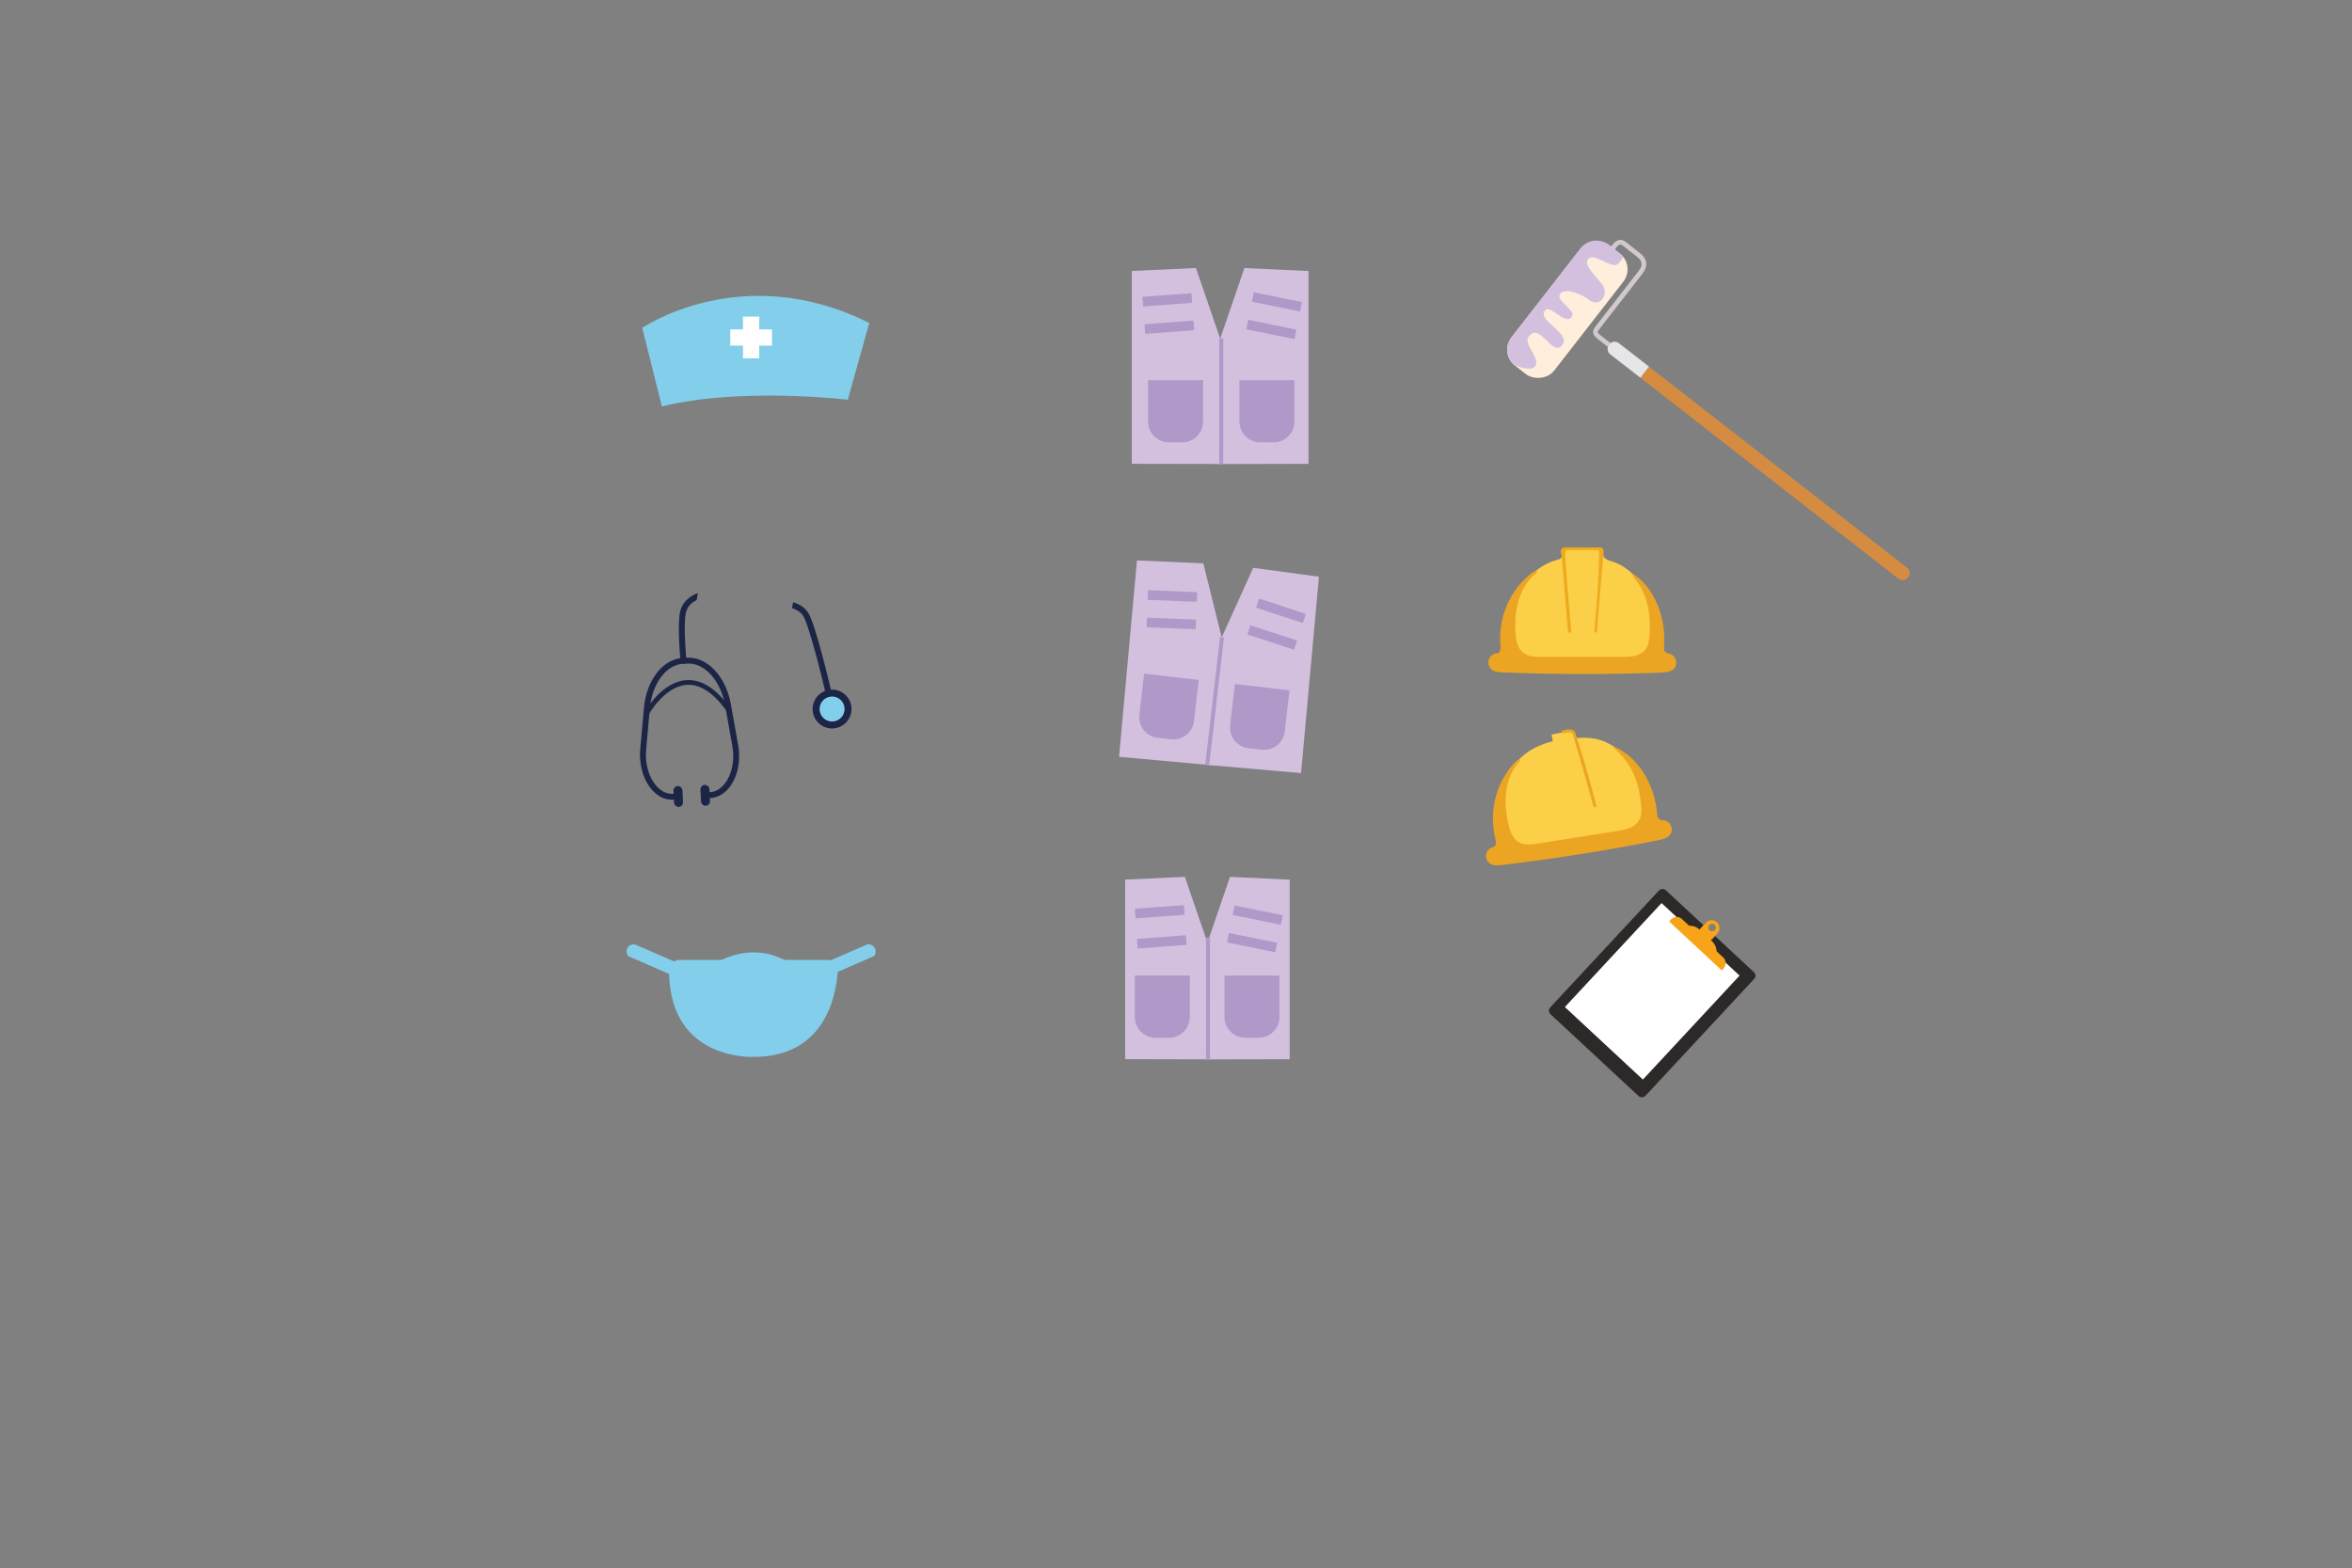 <?xml version="1.0" encoding="UTF-8"?>
<svg id="Capa_1" data-name="Capa 1" xmlns="http://www.w3.org/2000/svg" viewBox="0 0 595.28 396.93">
  <rect x="0" y="0" width="595.28" height="396.93" fill="#808080" stroke="none"/>
  <defs>
    <style>
      .cls-1 {
        fill: #d3c0df;
      }

      .cls-2 {
        fill: #2d2929;
      }

      .cls-3 {
        fill: #f7a418;
      }

      .cls-4 {
        fill: #fff;
      }

      .cls-5 {
        fill: #e4e6ea;
      }

      .cls-6 {
        fill: #eba523;
      }

      .cls-7 {
        fill: #fccf49;
      }

      .cls-8 {
        fill: #1c2545;
      }

      .cls-9 {
        fill: #b098c8;
      }

      .cls-10 {
        fill: #d58c41;
      }

      .cls-11 {
        fill: none;
        stroke: #b098c8;
        stroke-miterlimit: 10;
      }

      .cls-12 {
        fill: #83cfeb;
      }

      .cls-13 {
        fill: #d2c9cc;
      }

      .cls-14 {
        fill: #eeaa1d;
      }

      .cls-15 {
        fill: #feeedb;
      }
    </style>
  </defs>
  <g>
    <path class="cls-12" d="M162.55,83.01s25.31-17.39,57.45-1.24l-5.43,19.42s-27.02-3.27-47.05,1.7l-4.97-19.88Z"/>
    <polygon class="cls-4" points="195.38 83.38 192.16 83.38 192.16 80.15 188.05 80.15 188.05 83.38 184.83 83.38 184.83 87.49 188.05 87.49 188.05 90.71 192.16 90.71 192.16 87.49 195.38 87.49 195.38 83.38"/>
  </g>
  <g>
    <path class="cls-8" d="M170.84,202.42l-.52,.02c-1.84,.08-3.59-.69-5.06-2.23-2.34-2.44-3.57-6.44-3.22-10.44l.92-10.43c.63-7.2,4.84-12.59,10-12.82l.48-.02c.41-.02,.76,.3,.78,.71,.02,.41-.3,.76-.71,.78l-.48,.02c-4.4,.2-8.01,5.01-8.58,11.46l-.92,10.43c-.32,3.58,.76,7.14,2.81,9.28,1.17,1.22,2.52,1.83,3.92,1.77l.52-.02c.41-.02,.76,.3,.78,.71,.02,.41-.3,.76-.71,.78Z"/>
    <path class="cls-8" d="M179.71,202.03l-.52,.02c-.41,.02-.76-.3-.78-.71-.02-.41,.3-.76,.71-.78l.52-.02c1.39-.06,2.69-.79,3.75-2.11,1.85-2.31,2.61-5.95,1.98-9.49l-1.84-10.31c-1.14-6.37-5.16-10.85-9.56-10.65l-.48,.02c-.41,.02-.76-.3-.78-.71-.02-.41,.3-.76,.71-.78l.48-.02c5.16-.23,9.83,4.77,11.1,11.88l1.84,10.31c.71,3.95-.17,8.05-2.28,10.69-1.33,1.67-3.01,2.59-4.84,2.67Z"/>
    <rect class="cls-8" x="170.52" y="198.99" width="2.28" height="5.29" rx="1.14" ry="1.14" transform="translate(-8.8 7.83) rotate(-2.55)"/>
    <rect class="cls-8" x="177.35" y="198.69" width="2.28" height="5.29" rx="1.14" ry="1.14" transform="translate(-8.78 8.14) rotate(-2.55)"/>
    <path class="cls-8" d="M176.64,150.12l-.33,1.8c-1.02,.49-2.22,1.34-2.68,3.06-.78,2.94,.09,12.12,.1,12.22,.04,.41-.26,.78-.67,.82h-.04c-.4,.02-.74-.28-.78-.67-.04-.39-.9-9.54-.05-12.74,.79-2.97,3.5-4.14,4.45-4.48Z"/>
    <path class="cls-8" d="M210.03,176.73s-.09,.01-.14,.02c-.35,.01-.68-.22-.76-.58-1.14-4.93-4.44-18.2-5.89-20.32-.7-1.03-1.8-1.6-2.8-1.92l.3-1.48c1.3,.39,2.77,1.13,3.74,2.55,1.87,2.74,5.69,18.98,6.11,20.82,.09,.4-.16,.8-.56,.9Z"/>
    <circle class="cls-8" cx="210.59" cy="179.49" r="4.92"/>
    <path class="cls-12" d="M213.67,178.74c.41,1.7-.63,3.41-2.33,3.82-1.7,.41-3.41-.63-3.82-2.33-.41-1.7,.63-3.41,2.33-3.82,1.7-.41,3.41,.63,3.82,2.33Z"/>
    <path class="cls-8" d="M163.6,181.33c-.1,0-.21-.02-.31-.07-.29-.16-.4-.52-.24-.81,.17-.32,4.34-7.9,10.73-8.28,3.86-.23,7.63,2.22,11.2,7.3,.19,.27,.13,.64-.14,.83-.27,.19-.64,.13-.83-.14-3.32-4.71-6.74-7-10.16-6.79-5.74,.34-9.71,7.59-9.75,7.66-.1,.19-.3,.3-.5,.31Z"/>
  </g>
  <path class="cls-12" d="M220.23,239.09c-.19-.05-.38-.07-.57-.04-.18,.03-.35,.1-.52,.18-3,1.3-6,2.61-9,3.91-.22-.06-.43-.14-.67-.14h-10.41c-.37,0-.75-.1-1.09-.26-6.81-3.29-13.13-.77-14.83,.04-.33,.16-.69,.23-1.05,.23h-10.21c-.46,0-.88,.16-1.26,.37-3.18-1.38-6.36-2.76-9.54-4.14-.17-.07-.34-.15-.52-.18-.19-.03-.38,0-.57,.04-1.18,.29-1.66,1.4-1.26,2.52,.05,.13,.11,.26,.21,.35,.08,.07,.17,.11,.26,.15,3.38,1.48,6.76,2.95,10.15,4.43,.5,22.1,21.39,21,21.39,21,17.75,0,20.79-14.94,21.27-21.51,3-1.31,6-2.62,8.99-3.93,.09-.04,.19-.08,.26-.15,.1-.09,.17-.22,.21-.35,.4-1.12-.07-2.23-1.26-2.52Z"/>
  <g>
    <polygon class="cls-1" points="286.46 68.59 286.46 117.41 309.09 117.45 309.11 86.58 302.69 67.85 286.46 68.59"/>
    <polygon class="cls-1" points="331.18 68.61 331.18 117.42 308.55 117.47 308.53 86.6 314.95 67.86 331.18 68.61"/>
    <rect class="cls-9" x="289.22" y="74.68" width="12.44" height="2.44" transform="translate(-4.82 22.16) rotate(-4.26)"/>
    <rect class="cls-9" x="289.74" y="81.61" width="12.44" height="2.44" transform="translate(-5.34 22.22) rotate(-4.26)"/>
    <rect class="cls-9" x="316.96" y="75.22" width="12.44" height="2.44" transform="translate(21.76 -62.97) rotate(11.51)"/>
    <rect class="cls-9" x="315.54" y="82.19" width="12.44" height="2.44" transform="translate(23.12 -62.54) rotate(11.51)"/>
    <line class="cls-11" x1="309.11" y1="85.73" x2="309.09" y2="117.45"/>
    <path class="cls-9" d="M290.59,96.24h13.9v10.49c0,2.9-2.35,5.25-5.25,5.25h-3.41c-2.9,0-5.25-2.35-5.25-5.25v-10.49h0Z"/>
    <path class="cls-9" d="M313.71,96.24h13.9v10.49c0,2.9-2.35,5.25-5.25,5.25h-3.41c-2.9,0-5.25-2.35-5.25-5.25v-10.49h0Z"/>
  </g>
  <g>
    <polygon class="cls-1" points="287.76 141.87 283.23 191.58 306.54 193.7 309.43 162.27 304.55 142.6 287.76 141.87"/>
    <polygon class="cls-1" points="333.82 145.99 329.29 195.7 305.97 193.67 308.82 162.23 317.18 143.74 333.82 145.99"/>
    <rect class="cls-9" x="290.5" y="149.66" width="12.44" height="2.44" transform="translate(6.33 -11.84) rotate(2.31)"/>
    <rect class="cls-9" x="290.22" y="156.61" width="12.44" height="2.44" transform="translate(6.61 -11.83) rotate(2.31)"/>
    <rect class="cls-9" x="318" y="153.38" width="12.44" height="2.44" transform="translate(64.01 -93.01) rotate(18.09)"/>
    <rect class="cls-9" x="315.79" y="160.13" width="12.44" height="2.44" transform="translate(66 -91.99) rotate(18.09)"/>
    <line class="cls-11" x1="309.28" y1="161.36" x2="305.53" y2="193.73"/>
    <path class="cls-9" d="M288.63,171.28h13.9v10.49c0,2.9-2.35,5.25-5.25,5.25h-3.41c-2.9,0-5.25-2.35-5.25-5.25v-10.49h0Z" transform="translate(22.45 -32.65) rotate(6.57)"/>
    <path class="cls-9" d="M311.6,173.92h13.9v10.49c0,2.9-2.35,5.25-5.25,5.25h-3.41c-2.9,0-5.25-2.35-5.25-5.25v-10.49h0Z" transform="translate(22.9 -35.27) rotate(6.57)"/>
  </g>
  <g>
    <polygon class="cls-1" points="284.78 222.67 284.78 268.12 305.85 268.17 305.87 239.42 299.88 221.97 284.78 222.67"/>
    <polygon class="cls-1" points="326.41 222.68 326.41 268.14 305.34 268.18 305.32 239.43 311.31 221.98 326.41 222.68"/>
    <rect class="cls-9" x="287.3" y="229.58" width="12.44" height="2.44" transform="translate(-16.34 22.45) rotate(-4.26)"/>
    <rect class="cls-9" x="287.82" y="237.2" width="12.44" height="2.44" transform="translate(-16.9 22.51) rotate(-4.26)"/>
    <rect class="cls-9" x="312.07" y="230.45" width="12.44" height="2.44" transform="translate(52.65 -58.87) rotate(11.51)"/>
    <rect class="cls-9" x="310.65" y="237.42" width="12.44" height="2.44" transform="translate(54.01 -58.45) rotate(11.51)"/>
    <line class="cls-11" x1="305.75" y1="237.31" x2="305.73" y2="268.18"/>
    <path class="cls-9" d="M287.23,246.96h13.9v10.49c0,2.9-2.35,5.25-5.25,5.25h-3.41c-2.9,0-5.25-2.35-5.25-5.25v-10.49h0Z"/>
    <path class="cls-9" d="M309.92,246.96h13.9v10.49c0,2.9-2.35,5.25-5.25,5.25h-3.41c-2.9,0-5.25-2.35-5.25-5.25v-10.49h0Z"/>
  </g>
  <g>
    <g>
      <path class="cls-13" d="M409.12,88.76c-.2,.26-.57,.3-.83,.1l-3.74-2.9c-1.97-1.53-1.49-2.35-.46-3.67l10.68-13.74c1.08-1.38,.94-2.48-.45-3.56l-2.73-2.13c-.11-.08-.22-.18-.34-.28-.38-.33-.82-.7-1.21-.66-.36,.04-.71,.41-.95,.71l-12.34,15.87c-.2,.26-.57,.3-.83,.1-.26-.2-.3-.57-.1-.83l12.34-15.87c.56-.72,1.14-1.1,1.77-1.16,.89-.09,1.59,.51,2.1,.94,.1,.09,.2,.17,.29,.24l2.73,2.13c1.89,1.47,2.12,3.32,.65,5.22l-10.68,13.74c-.35,.45-.65,.84-.65,1.03,0,.13,.16,.4,.9,.98l3.74,2.9c.26,.2,.3,.57,.1,.83Z"/>
      <path class="cls-10" d="M482.62,143.66c.77,.6,.91,1.72,.31,2.49h0c-.6,.77-1.72,.91-2.49,.31l-72.88-56.77c-.77-.6-.91-1.72-.31-2.49h0c.6-.77,1.72-.91,2.49-.31l72.88,56.77Z"/>
      <path class="cls-5" d="M407.25,87.2c-.6,.77-.46,1.89,.31,2.49l7.6,5.91,2.18-2.8-7.6-5.91c-.77-.6-1.89-.46-2.49,.31Z"/>
      <rect class="cls-15" x="377.33" y="71.5" width="38.69" height="13.69" rx="5.07" ry="5.07" transform="translate(91.39 343.46) rotate(-52.14)"/>
    </g>
    <path class="cls-1" d="M409.95,64.16l-2.8-2.18c-2.21-1.72-5.39-1.32-7.11,.89l-17.52,22.54c-1.66,2.14-1.34,5.19,.68,6.94,2.84,1.38,6.11,1.43,5.59-.9-.68-3.04-3.72-5.07-1.18-6.93s5.41,5.74,7.77,2.87-5.74-5.91-4.56-8.45,4.9,3.21,6.76,1.52-3.38-3.89-2.87-5.74,4.56-1.01,7.43,1.18,5.24-1.52,3.38-3.89c-1.86-2.37-5.07-5.24-3.38-6.59s5.91,2.87,7.43,1.35c.53-.53,.94-1.17,1.24-1.77-.25-.31-.53-.6-.86-.85Z"/>
  </g>
  <g id="kMbiBz">
    <g>
      <path class="cls-7" d="M416.03,149.07c-1.72-3.24-4.61-5.91-8.11-6.97-.89-.27-1.98-.61-2.15-1.52-.11-.6,.21-1.34-.24-1.75-.23-.2-.56-.21-.87-.21-2.68,0-5.37,0-8.05-.01-.54,0-1.2,.07-1.43,.56-.28,.59,.31,1.34,.02,1.93-.19,.38-.66,.51-1.07,.62-3.57,.93-6.72,3.34-8.61,6.49-2.26,3.76-2.8,8.51-2.31,12.83,.16,1.45,.5,2.97,1.5,4.03,1.48,1.57,3.89,1.69,6.05,1.69,6.24,.02,12.48,.04,18.71,.06,1.37,0,2.76,0,4.09-.32,1.33-.32,2.63-1.01,3.42-2.13,.73-1.05,.96-2.37,1.08-3.65,.35-3.81-.12-7.76-1.8-11.19-.07-.15-.15-.3-.23-.44Z"/>
      <path class="cls-14" d="M404.72,138.59c-2.76,0-5.53-.02-8.29-.03-.45,0-1.07,.09-1.25,.59-.19,.55,.08,1.52,.13,2.11l.38,4.61c.25,3.07,.5,6.14,.76,9.21l.37,4.51c.02,.25,.09,.56,.33,.62,.19,.05,.39-.1,.46-.28s.06-.39,.04-.58c-.58-6.32-1.1-12.65-1.55-18.99-.02-.29-.03-.61,.15-.83,.21-.26,.6-.28,.94-.28,2.3,0,4.61,0,6.91,0,.2,0,.44,.02,.56,.19,.07,.11,.08,.25,.08,.38-.05,6.58-.66,13.13-1.18,19.69-.01,.15-.02,.31,.04,.45s.22,.24,.36,.19c.16-.06,.2-.26,.21-.44,.56-6.59,1.12-13.18,1.67-19.77,.04-.41,.04-.9-.28-1.16-.22-.18-.53-.19-.85-.19Z"/>
      <path class="cls-6" d="M422.35,165.45c-.28-.07-.55-.14-.77-.33-.49-.41-.46-1.16-.41-1.79,.49-6.69-2.26-14.79-8.31-18.36,.45,1.07,1.5,2.17,2.13,3.24,2.24,3.83,2.73,7.62,2.54,12.01-.07,1.54-.21,3.19-1.21,4.36-1.35,1.59-3.72,1.71-5.8,1.71-6.77,0-13.54,0-20.31-.01-1.66,0-3.47-.05-4.76-1.1-1.41-1.15-1.76-3.14-1.87-4.96-.18-2.83-.02-5.71,.82-8.41s2.4-5.24,4.67-6.93c-.07-.43-.74-.29-1.09-.03-5.87,4.36-8.84,11.47-8.23,18.71,.05,.57,.08,1.25-.38,1.6-.27,.21-.65,.23-.98,.32-.81,.22-1.47,.91-1.65,1.72s.13,1.72,.77,2.26c.77,.65,1.85,.72,2.86,.76,13.33,.53,26.68,.55,40.02,.05,1.21-.05,2.57-.16,3.37-1.07,.98-1.11,.43-3.15-.97-3.63-.13-.05-.27-.08-.41-.11Z"/>
    </g>
  </g>
  <g>
    <g id="kMbiBz-2" data-name="kMbiBz">
      <g>
        <path class="cls-7" d="M412.06,192.47c-1.75-2.32-4.17-4.19-6.94-5.1-2.76-.91-5.8-.62-8.64-.32-6.16,.65-12.25,3.31-14.69,9.37-1.64,4.07-1.42,8.85-.26,13.03,.39,1.41,.96,2.85,2.12,3.74,1.71,1.32,4.11,1.05,6.24,.72,6.16-.96,12.33-1.93,18.49-2.89,1.36-.21,2.73-.43,3.99-.96,1.27-.53,2.44-1.41,3.04-2.65,.56-1.15,.57-2.49,.49-3.77-.26-3.82-1.34-7.64-3.54-10.77-.1-.14-.19-.27-.29-.4Z"/>
        <path class="cls-6" d="M420.89,207.65c-.29-.03-.57-.06-.81-.2-.55-.33-.64-1.07-.69-1.7-.57-6.68-4.56-14.25-11.1-16.82,.61,.99,1.83,1.91,2.61,2.86,2.82,3.43,3.9,7.09,4.4,11.46,.18,1.53,.29,3.18-.51,4.5-1.08,1.78-3.4,2.27-5.46,2.6-6.69,1.06-13.37,2.13-20.06,3.19-1.64,.26-3.44,.5-4.88-.34-1.57-.92-2.23-2.83-2.63-4.6-.62-2.76-.92-5.63-.52-8.44s1.55-5.55,3.52-7.58c-.14-.42-.77-.17-1.08,.14-5.11,5.23-6.93,12.72-5.18,19.77,.14,.56,.27,1.22-.12,1.64-.24,.25-.6,.33-.92,.47-.76,.34-1.31,1.13-1.36,1.96s.4,1.68,1.11,2.11c.86,.52,1.94,.42,2.94,.3,13.25-1.58,26.44-3.66,39.52-6.26,1.19-.24,2.51-.56,3.16-1.59,.79-1.25-.07-3.18-1.53-3.43-.14-.02-.28-.03-.42-.05Z"/>
      </g>
    </g>
    <path class="cls-7" d="M398.95,187.96s.26-3.64-2.28-2.79l-3.99,.78,1.2,5.95,5.07-3.93Z"/>
    <path class="cls-6" d="M395.67,185.65c.56-.16,1.92-.48,2.27-.02,.18,.23,.24,.69,.32,.96,.38,1.2,.74,2.41,1.09,3.62,.97,3.29,1.92,6.59,2.84,9.89,.37,1.33,.75,2.66,1.09,3.99,.12,.47,.84,.27,.72-.2-1.57-6.04-3.21-12.13-5.2-18.04-.08-.24-.15-.55-.32-.75-.67-.77-2.22-.41-3.02-.17-.46,.14-.27,.86,.2,.72h0Z"/>
  </g>
  <g>
    <rect class="cls-2" x="396.74" y="234.97" width="42.85" height="32.89" rx="1.21" ry="1.21" transform="translate(-50.71 386.43) rotate(-47.08)"/>
    <rect class="cls-4" x="404.68" y="232.98" width="26.96" height="35.94" transform="translate(282.84 -217.58) rotate(42.92)"/>
    <path class="cls-3" d="M436.14,242.38l-1.66-1.54c-.04-.95-.44-1.89-1.19-2.59l-.29-.27c.11-.05,.21-.12,.3-.21l1.36-1.46c.75-.81,.7-2.08-.1-2.83s-2.08-.7-2.83,.1l-1.36,1.46c-.09,.09-.14,.2-.19,.31l-.02-.02c-.75-.7-1.72-1.03-2.67-1l-1.81-1.69c-.79-.73-2.01-.69-2.75,.1l-.48,.52,13.31,12.38,.48-.52c.73-.79,.69-2.01-.1-2.75Zm-3.51-8.21c.36-.38,.96-.4,1.34-.05,.38,.36,.4,.96,.05,1.34-.36,.38-.96,.4-1.34,.05-.38-.36-.4-.96-.05-1.34Z"/>
  </g>
</svg>